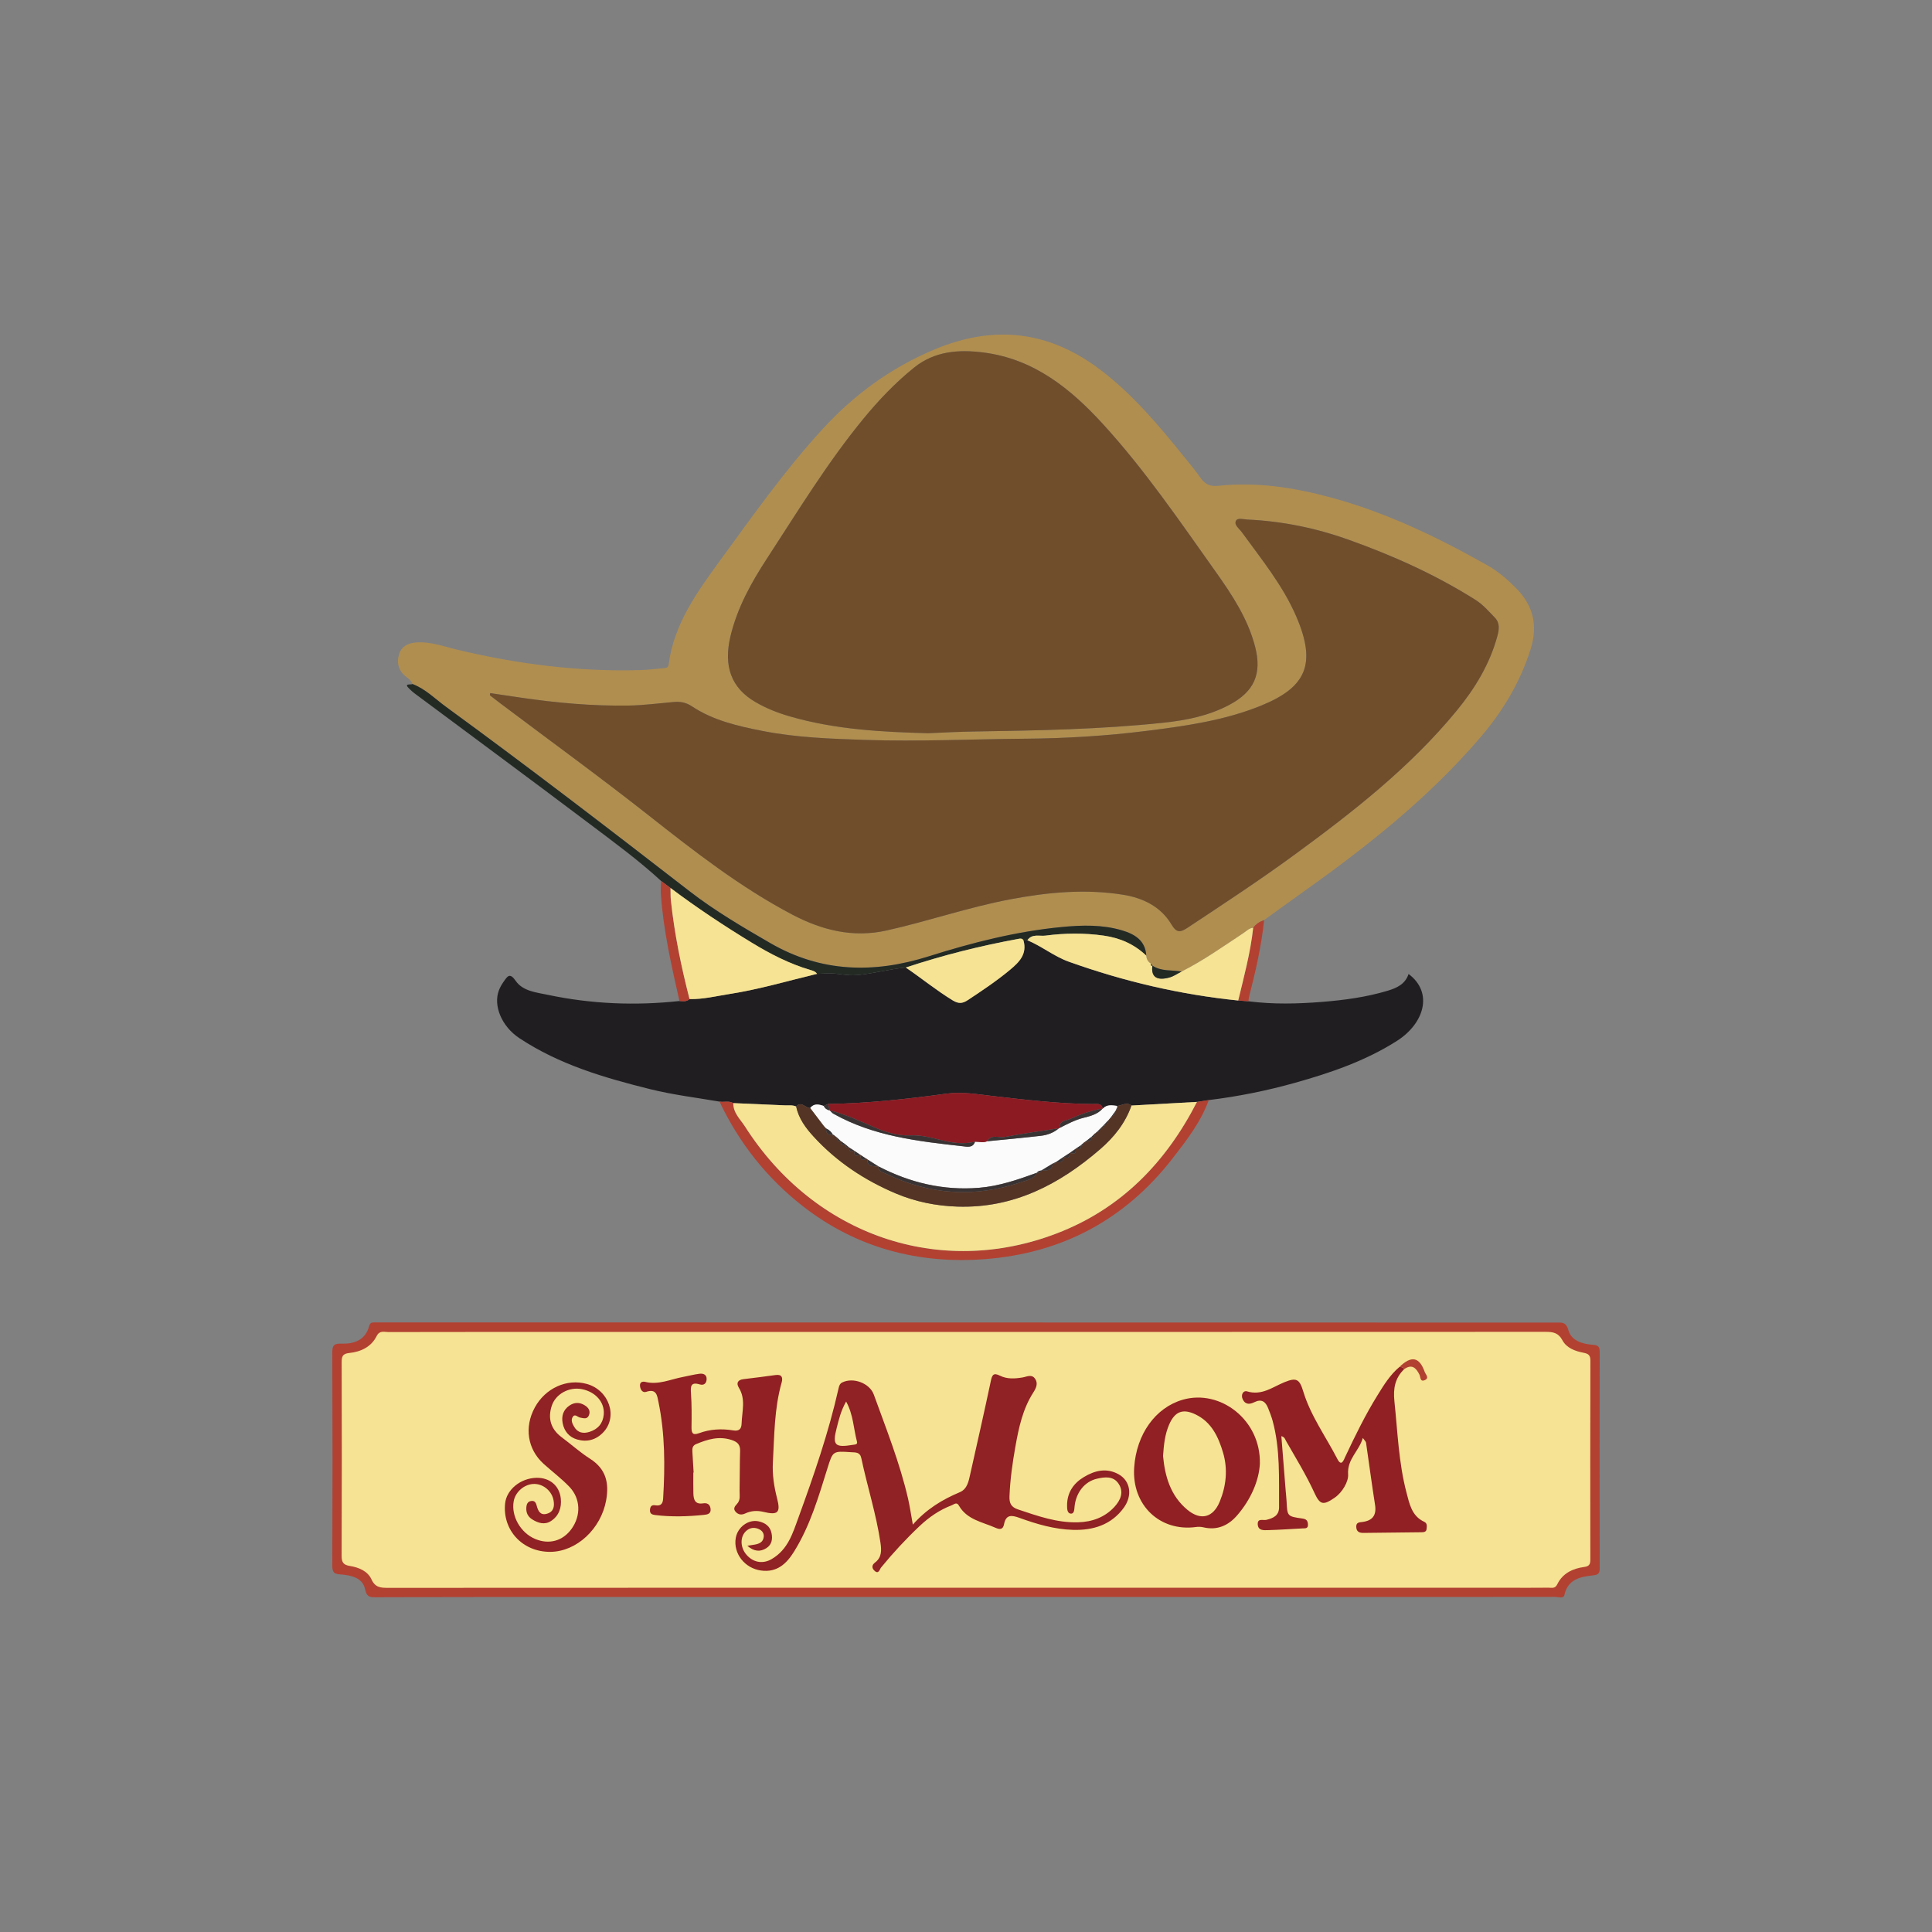 <?xml version="1.0" encoding="utf-8"?>
<!-- Generator: Adobe Illustrator 16.0.0, SVG Export Plug-In . SVG Version: 6.00 Build 0)  -->
<!DOCTYPE svg PUBLIC "-//W3C//DTD SVG 1.1//EN" "http://www.w3.org/Graphics/SVG/1.1/DTD/svg11.dtd">
<svg version="1.1" id="Layer_1" xmlns="http://www.w3.org/2000/svg" xmlns:xlink="http://www.w3.org/1999/xlink" x="0px" y="0px"
	 width="300px" height="300px" viewBox="0 0 300 300" enable-background="new 0 0 300 300" xml:space="preserve">
<rect x="0" y="0" width="300" height="300" fill="#808080" stroke="none"/>
<g>
	<path fill-rule="evenodd" clip-rule="evenodd" fill="#B24132" d="M149.889,247.977c-22.873,0-45.75-0.004-68.623,0.001
		c-7.588,0.002-15.175,0.023-22.766,0.045c-0.918,0.003-1.54,0.085-1.815-1.265c-0.357-1.739-2.147-2.159-3.723-2.273
		c-1.009-0.072-1.366-0.238-1.363-1.343c0.045-11.058,0.045-22.115,0-33.174c-0.003-1.099,0.328-1.358,1.366-1.326
		c2.033,0.061,3.767-0.524,4.368-2.758c0.138-0.515,0.434-0.54,0.823-0.542c0.381-0.003,0.76-0.002,1.139-0.002
		c60.763,0.01,121.526,0.019,182.29,0.028c0.889,0,1.58-0.16,1.959,1.2c0.452,1.632,2.208,2.142,3.82,2.251
		c0.916,0.062,1.037,0.42,1.035,1.189c-0.017,11.166-0.017,22.332,0.002,33.499c0.003,0.726-0.161,1.014-0.955,1.104
		c-2.013,0.229-3.99,0.553-4.535,3.089c-0.125,0.576-0.969,0.263-1.473,0.263c-10.081,0.018-20.162,0.013-30.243,0.014
		C190.76,247.978,170.324,247.978,149.889,247.977z"/>
	<path fill-rule="evenodd" clip-rule="evenodd" fill="#F6E393" d="M150.005,246.546c28.084,0,56.168,0,84.252,0
		c2.061,0,4.12,0.013,6.18-0.01c0.494-0.005,1.025,0.193,1.369-0.516c0.832-1.716,2.395-2.465,4.187-2.702
		c0.795-0.104,0.953-0.438,0.952-1.148c-0.016-10.302-0.021-20.603,0.008-30.903c0.003-0.848-0.316-1.067-1.084-1.216
		c-1.295-0.248-2.622-0.742-3.259-1.937c-0.624-1.167-1.444-1.305-2.594-1.305c-50.258,0.02-100.517,0.018-150.774,0.016
		c-9.65,0-19.302-0.005-28.951,0.016c-0.63,0.002-1.341-0.302-1.805,0.623c-0.848,1.693-2.455,2.441-4.239,2.627
		c-1.036,0.108-1.194,0.521-1.191,1.429c0.027,10.029,0.033,20.06-0.007,30.09c-0.004,1.015,0.301,1.393,1.289,1.553
		c1.369,0.22,2.755,0.79,3.339,2.069c0.581,1.273,1.419,1.329,2.547,1.327C90.15,246.542,120.078,246.546,150.005,246.546z"/>
	<g>
		<path fill-rule="evenodd" clip-rule="evenodd" fill="#B08E50" d="M64.063,106.215c-0.218-0.665-0.855-0.948-1.311-1.384
			c-0.991-0.95-1.144-2.111-0.772-3.277c0.374-1.182,1.355-1.695,2.626-1.791c2.268-0.171,4.354,0.637,6.479,1.143
			c9.331,2.22,18.764,3.426,28.363,3.146c1.24-0.036,2.475-0.208,3.713-0.309c0.355-0.029,0.604-0.116,0.659-0.541
			c0.83-6.369,4.492-11.365,8.108-16.325c5.03-6.896,9.964-13.875,15.748-20.192c4.925-5.377,10.62-9.562,17.397-12.408
			c9.309-3.909,17.833-2.913,25.842,3.187c5.002,3.81,8.992,8.572,12.911,13.414c0.883,1.091,1.787,2.171,2.587,3.322
			c0.693,1,1.524,1.372,2.742,1.239c5.983-0.65,11.818,0.27,17.574,1.831c8.589,2.331,16.531,6.168,24.246,10.52
			c1.654,0.934,3.085,2.175,4.427,3.528c2.689,2.713,3.434,5.795,2.271,9.484c-1.604,5.089-4.268,9.544-7.688,13.564
			c-8.162,9.589-17.979,17.289-28.187,24.532c-1.846,1.309-3.673,2.646-5.507,3.97c-0.682,0.232-1.267,0.604-1.697,1.196
			c-0.637,0.051-1.055,0.521-1.539,0.841c-3.143,2.07-6.209,4.262-9.583,5.956c-1.518-0.27-3.147,0.011-4.531-0.921l0.033,0.022
			c-0.088-0.109-0.176-0.221-0.265-0.332c-0.464-0.283-0.685-0.708-0.72-1.24c-0.138-2.371-1.809-3.343-3.753-3.922
			c-3.058-0.912-6.203-0.828-9.341-0.527c-7.086,0.677-13.947,2.427-20.704,4.562c-8.503,2.685-16.69,2.502-24.575-2.057
			c-4.314-2.495-8.624-5.02-12.559-8.068c-12.496-9.681-25.031-19.307-37.802-28.622C67.567,108.523,66.076,106.981,64.063,106.215z
			 M76.12,107.623c-0.019,0.114-0.037,0.228-0.056,0.34c0.554,0.427,1.103,0.856,1.66,1.276
			c7.687,5.787,15.478,11.442,23.031,17.397c7.104,5.601,14.217,11.149,22.253,15.376c4.604,2.421,9.402,3.645,14.664,2.475
			c6.429-1.43,12.663-3.599,19.146-4.828c5.834-1.106,11.678-1.664,17.554-0.726c3.052,0.488,5.862,1.812,7.523,4.606
			c0.784,1.321,1.359,1.286,2.496,0.532c5.594-3.701,11.201-7.382,16.615-11.344c9.089-6.649,17.945-13.569,25.158-22.332
			c2.844-3.454,5.146-7.223,6.337-11.581c0.272-0.994,0.454-2.047-0.384-2.911c-0.94-0.971-1.817-2.006-2.981-2.741
			c-6.207-3.923-12.857-6.904-19.755-9.365c-5.067-1.81-10.285-2.871-15.659-3.119c-0.62-0.027-1.549-0.341-1.815,0.212
			c-0.304,0.634,0.518,1.19,0.912,1.735c3.048,4.201,6.359,8.244,8.445,13.054c3.247,7.486,1.501,11.055-5.4,13.872
			c-5.704,2.328-11.752,3.178-17.806,3.938c-6.271,0.787-12.595,1.171-18.896,1.218c-8.271,0.062-16.538,0.468-24.819,0.188
			c-5.355-0.181-10.687-0.357-15.952-1.396c-3.828-0.755-7.651-1.627-10.951-3.821c-0.969-0.645-1.841-0.754-2.874-0.666
			c-2.31,0.198-4.618,0.508-6.931,0.547c-5.626,0.093-11.217-0.417-16.78-1.231C79.277,108.097,77.699,107.858,76.12,107.623z
			 M144.126,113.856c2.696-0.133,4.972-0.233,7.229-0.269c9.784-0.156,19.559-0.33,29.303-1.363
			c3.576-0.38,7.033-1.072,10.233-2.773c3.844-2.043,5.098-4.777,4.006-9.021c-1.126-4.383-3.607-8.107-6.17-11.715
			c-5.54-7.796-10.93-15.712-17.401-22.806c-5.104-5.592-10.799-10.18-18.604-11.175c-3.823-0.487-7.585-0.233-10.79,2.351
			c-2.917,2.354-5.485,5.048-7.861,7.939c-5.612,6.833-10.196,14.376-15.01,21.757c-2.426,3.721-4.576,7.601-5.627,11.989
			c-1.114,4.657,0.101,8.021,3.793,10.201c1.682,0.993,3.489,1.708,5.371,2.257C129.775,113.321,137.152,113.663,144.126,113.856z"
			/>
		<path fill-rule="evenodd" clip-rule="evenodd" fill="#201E21" d="M193.863,155.481c3.822,0.488,7.642,0.398,11.479,0.089
			c3.435-0.278,6.825-0.737,10.129-1.728c1.419-0.425,2.735-1.023,3.252-2.604c3.887,2.908,2.419,7.7-1.812,10.394
			c-4.887,3.109-10.309,4.96-15.837,6.509c-4.39,1.229-8.85,2.126-13.376,2.677c-0.61,0.095-1.223,0.19-1.834,0.285
			c-3.391,0.188-6.781,0.376-10.172,0.564c-0.75-0.587-1.467-0.019-2.199,0.06c-0.796-0.104-1.604-0.277-2.248,0.424
			c-0.211-0.916-0.95-0.709-1.566-0.715c-5.242-0.048-10.437-0.655-15.635-1.261c-2.351-0.273-4.719-0.682-7.105-0.351
			c-6.092,0.843-12.201,1.497-18.357,1.604c-0.227,0.101-0.452,0.201-0.678,0.302c-0.758-0.26-1.504-0.441-2.102,0.327
			c-0.736,0.016-1.341-1.154-2.177-0.242c-0.562-0.26-1.161-0.152-1.746-0.178c-2.669-0.115-5.339-0.231-8.011-0.347
			c-0.679-0.401-1.434-0.115-2.143-0.235c-3.585-0.614-7.203-1.048-10.741-1.925c-7.122-1.767-14.141-3.819-20.34-7.928
			c-2.768-1.835-4.081-5.071-3.17-7.435c0.19-0.492,0.463-0.967,0.774-1.396c0.548-0.758,0.901-1.409,1.825-0.072
			c1.12,1.621,3.204,1.799,5.023,2.183c6.747,1.422,13.556,1.698,20.407,0.954c0.547,0.025,1.109,0.137,1.568-0.299
			c2.124,0.044,4.178-0.474,6.252-0.797c4.588-0.716,9.039-2.041,13.543-3.12c0.573-0.016,1.152-0.066,1.717-0.083
			c1.495-0.045,2.908,0.413,4.459,0.276c2.577-0.228,5.051-0.939,7.605-1.178c2.446,1.661,4.735,3.542,7.268,5.087
			c0.866,0.529,1.487,0.548,2.329-0.008c2.257-1.491,4.501-2.984,6.587-4.722c1.463-1.218,2.676-2.448,2.096-4.558
			c0.201-0.012,0.402-0.024,0.602-0.036c2.245,0.93,4.143,2.513,6.453,3.339c8.526,3.048,17.274,5.105,26.288,6.019
			C192.802,155.399,193.331,155.44,193.863,155.481z"/>
		<path fill-rule="evenodd" clip-rule="evenodd" fill="#B24132" d="M185.864,171.104c0.611-0.095,1.224-0.19,1.834-0.285
			c-1.25,3.446-3.477,6.295-5.685,9.135c-7.373,9.48-17.178,14.657-29.058,15.563c-10.348,0.789-19.951-1.732-28.251-8.192
			c-5.605-4.362-9.929-9.828-12.979-16.268c0.709,0.12,1.464-0.166,2.145,0.235c-0.031,1.517,1.085,2.494,1.803,3.617
			c10.815,16.942,30.235,23.609,48.466,16.596C174.12,187.663,181.052,180.491,185.864,171.104z"/>
		<path fill-rule="evenodd" clip-rule="evenodd" fill="#232A24" d="M140.649,150.237c-2.555,0.238-5.028,0.95-7.605,1.178
			c-1.551,0.137-2.964-0.321-4.459-0.276c-0.564,0.017-1.144,0.067-1.717,0.083c-0.243-0.396-0.676-0.496-1.066-0.611
			c-3.234-0.957-6.199-2.487-9.062-4.229c-4.338-2.641-8.565-5.444-12.623-8.499c-0.489-0.365-0.979-0.729-1.468-1.095
			c-3.492-3.214-7.321-6.011-11.099-8.859c-9.036-6.816-18.146-13.531-27.221-20.292c-0.26-0.192-0.494-0.423-0.729-0.646
			c-1.021-0.961,0.157-0.607,0.464-0.775c2.013,0.767,3.504,2.309,5.194,3.541c12.771,9.315,25.306,18.941,37.802,28.622
			c3.935,3.049,8.244,5.573,12.559,8.068c7.885,4.559,16.072,4.741,24.575,2.057c6.757-2.135,13.618-3.885,20.704-4.562
			c3.138-0.301,6.283-0.385,9.341,0.527c1.944,0.579,3.615,1.551,3.753,3.922c-1.854-1.768-4.053-2.745-6.598-3.105
			c-3.023-0.428-6.037-0.4-9.041-0.003c-0.943,0.125-2.098-0.339-2.822,0.719c-0.199,0.012-0.4,0.024-0.602,0.036
			c-0.144-0.301-0.402-0.32-0.681-0.271C152.279,146.854,146.41,148.329,140.649,150.237z"/>
		<path fill-rule="evenodd" clip-rule="evenodd" fill="#B24132" d="M102.648,136.787c0.488,0.365,0.979,0.729,1.468,1.095
			c0.018,0.643-0.009,1.29,0.059,1.93c0.547,5.188,1.597,10.281,2.898,15.327c-0.459,0.436-1.021,0.324-1.568,0.299
			c-1.237-5.476-2.495-10.948-2.883-16.569C102.574,138.178,102.637,137.48,102.648,136.787z"/>
		<path fill-rule="evenodd" clip-rule="evenodd" fill="#B24132" d="M193.863,155.481c-0.532-0.041-1.062-0.082-1.594-0.123
			c0.905-3.738,1.904-7.456,2.326-11.294c0.431-0.593,1.016-0.964,1.697-1.196c-0.424,4.066-1.339,8.036-2.355,11.984
			C193.885,155.056,193.886,155.272,193.863,155.481z"/>
		<path fill-rule="evenodd" clip-rule="evenodd" fill="#704E2B" d="M76.12,107.623c1.579,0.235,3.157,0.474,4.736,0.704
			c5.563,0.814,11.154,1.324,16.78,1.231c2.312-0.039,4.621-0.349,6.931-0.547c1.033-0.088,1.905,0.021,2.874,0.666
			c3.3,2.194,7.123,3.066,10.951,3.821c5.266,1.038,10.597,1.215,15.952,1.396c8.281,0.28,16.548-0.125,24.819-0.188
			c6.301-0.047,12.624-0.431,18.896-1.218c6.054-0.76,12.102-1.609,17.806-3.938c6.901-2.817,8.647-6.386,5.4-13.872
			c-2.086-4.81-5.397-8.853-8.445-13.054c-0.395-0.545-1.216-1.102-0.912-1.735c0.267-0.553,1.195-0.239,1.815-0.212
			c5.374,0.248,10.592,1.31,15.659,3.119c6.897,2.461,13.548,5.442,19.755,9.365c1.164,0.735,2.041,1.771,2.981,2.741
			c0.838,0.864,0.656,1.917,0.384,2.911c-1.191,4.358-3.493,8.127-6.337,11.581c-7.213,8.763-16.069,15.683-25.158,22.332
			c-5.414,3.962-11.021,7.643-16.615,11.344c-1.137,0.754-1.712,0.789-2.496-0.532c-1.661-2.795-4.472-4.118-7.523-4.606
			c-5.876-0.938-11.72-0.381-17.554,0.726c-6.483,1.229-12.718,3.398-19.146,4.828c-5.262,1.17-10.06-0.054-14.664-2.475
			c-8.036-4.227-15.148-9.775-22.253-15.376c-7.554-5.955-15.345-11.61-23.031-17.397c-0.558-0.42-1.106-0.85-1.66-1.276
			C76.083,107.851,76.102,107.737,76.12,107.623z"/>
		<path fill-rule="evenodd" clip-rule="evenodd" fill="#704E2B" d="M144.126,113.856c-6.974-0.193-14.351-0.535-21.529-2.628
			c-1.882-0.549-3.689-1.264-5.371-2.257c-3.692-2.18-4.907-5.544-3.793-10.201c1.051-4.389,3.201-8.269,5.627-11.989
			c4.813-7.381,9.397-14.924,15.01-21.757c2.376-2.892,4.944-5.586,7.861-7.939c3.205-2.584,6.967-2.838,10.79-2.351
			c7.806,0.995,13.501,5.583,18.604,11.175c6.472,7.094,11.861,15.01,17.401,22.806c2.562,3.607,5.044,7.332,6.17,11.715
			c1.092,4.244-0.162,6.979-4.006,9.021c-3.2,1.701-6.657,2.394-10.233,2.773c-9.744,1.033-19.519,1.207-29.303,1.363
			C149.098,113.623,146.822,113.724,144.126,113.856z"/>
		<path fill-rule="evenodd" clip-rule="evenodd" fill="#F6E393" d="M194.596,144.064c-0.422,3.838-1.421,7.556-2.326,11.294
			c-9.012-0.913-17.76-2.971-26.286-6.019c-2.311-0.826-4.208-2.409-6.453-3.339c0.725-1.058,1.879-0.594,2.822-0.719
			c3.004-0.397,6.018-0.425,9.041,0.003c2.545,0.36,4.743,1.338,6.598,3.105c0.035,0.532,0.256,0.957,0.72,1.24
			c0.017,0.168-0.027,0.385,0.265,0.332l-0.033-0.022c-0.256,1.899,0.844,2.347,2.672,1.836c0.654-0.183,1.241-0.603,1.859-0.915
			c3.374-1.694,6.44-3.886,9.583-5.956C193.541,144.586,193.959,144.115,194.596,144.064z"/>
		<path fill-rule="evenodd" clip-rule="evenodd" fill="#232A24" d="M183.474,150.861c-0.618,0.312-1.205,0.732-1.859,0.915
			c-1.828,0.511-2.928,0.063-2.672-1.836C180.326,150.872,181.956,150.592,183.474,150.861z"/>
		<path fill-rule="evenodd" clip-rule="evenodd" fill="#232A24" d="M178.976,149.963c-0.292,0.053-0.248-0.164-0.265-0.332
			C178.8,149.742,178.888,149.854,178.976,149.963z"/>
		<path fill-rule="evenodd" clip-rule="evenodd" fill="#F6E393" d="M185.864,171.104c-4.812,9.388-11.744,16.56-21.726,20.401
			c-18.23,7.014-37.65,0.347-48.466-16.596c-0.718-1.123-1.834-2.101-1.803-3.617c2.67,0.115,5.34,0.231,8.009,0.347
			c0.585,0.025,1.184-0.082,1.746,0.178c0.391,1.869,1.491,3.346,2.735,4.7c3.565,3.888,7.881,6.744,12.709,8.791
			c3.051,1.291,6.278,1.949,9.616,2.054c8.697,0.271,15.79-3.42,22.149-8.915c2.15-1.858,3.905-4.041,4.857-6.778
			C179.083,171.479,182.474,171.292,185.864,171.104z"/>
		<path fill-rule="evenodd" clip-rule="evenodd" fill="#FBFBFB" d="M125.802,172.059c0.598-0.769,1.344-0.587,2.102-0.327
			c0.197,0.389,0.517,0.614,0.941,0.694l-0.003-0.017c0.188,0.179,0.349,0.407,0.568,0.53c6.234,3.503,13.165,4.282,20.086,5.05
			c0.602,0.066,1.576,0.325,1.908-0.706c0.625-0.008,1.259,0.209,1.875-0.066c2.784-0.279,5.572-0.526,8.351-0.852
			c1.019-0.117,1.988-0.475,2.793-1.166l0.115-0.054c1.199-0.599,2.367-1.234,3.699-1.569c1.066-0.269,2.198-0.545,2.99-1.448
			l0.018,0.024c0.644-0.702,1.452-0.528,2.248-0.425c-0.008,0.108-0.016,0.217-0.023,0.327c-0.089,0.064-0.133,0.151-0.131,0.262
			l0.032-0.026c-0.097,0.139-0.193,0.276-0.29,0.415l0.015-0.023c-0.146,0.202-0.29,0.405-0.435,0.609l0.041-0.041
			c-0.107,0.132-0.217,0.265-0.325,0.396l0.037-0.041c-0.108,0.131-0.218,0.263-0.327,0.392l0.023-0.027
			c-0.158,0.16-0.314,0.32-0.472,0.48l-0.061,0.081c-0.078,0.078-0.156,0.154-0.234,0.232l-0.092,0.093
			c-0.076,0.077-0.154,0.155-0.232,0.231l-0.093,0.095c-0.078,0.076-0.155,0.153-0.233,0.231l-0.093,0.094
			c-0.076,0.077-0.154,0.153-0.232,0.23l-0.103,0.098c-0.078,0.034-0.14,0.089-0.187,0.161c-0.087,0.006-0.146,0.051-0.173,0.133
			c-0.149,0.143-0.298,0.286-0.448,0.429l0.021-0.02c-0.243,0.192-0.487,0.384-0.73,0.574l0.116,0.094l-0.124-0.083
			c-0.104,0.074-0.208,0.148-0.312,0.221l-0.116,0.077c-0.161,0.146-0.321,0.291-0.481,0.437l0.021-0.02
			c-0.244,0.16-0.489,0.321-0.733,0.481l-0.105,0.077c-0.288,0.202-0.577,0.405-0.864,0.609l-0.064,0.039
			c-0.303,0.196-0.605,0.394-0.907,0.591l-0.094,0.058c-0.38,0.26-0.76,0.521-1.142,0.78l0.031-0.022
			c-0.141,0.063-0.282,0.127-0.423,0.19l-0.07,0.03c-0.604,0.368-1.21,0.736-1.814,1.103l0.034-0.025
			c-0.262,0.051-0.535,0.083-0.678,0.36l0.032-0.021c-2.941,1.067-5.886,2.099-9.047,2.354c-5.546,0.448-10.718-0.79-15.616-3.334
			l0.02,0.018c-0.581-0.368-1.162-0.739-1.743-1.107c-0.036-0.054-0.087-0.086-0.151-0.092c-0.284-0.186-0.569-0.372-0.855-0.559
			l-0.113-0.076c-0.286-0.191-0.573-0.384-0.859-0.574l-0.108-0.075c-0.247-0.155-0.495-0.31-0.741-0.465l0.02,0.02
			c-0.175-0.151-0.351-0.303-0.525-0.455l-0.049-0.036c-0.245-0.172-0.49-0.344-0.736-0.516l0.021,0.019
			c-0.154-0.146-0.311-0.293-0.466-0.438c-0.032-0.061-0.082-0.096-0.151-0.104c-0.041-0.091-0.108-0.153-0.202-0.188l-0.101-0.094
			c-0.116-0.077-0.231-0.154-0.348-0.23l-0.045,0.095l0.062-0.084c-0.247-0.421-0.588-0.739-1.039-0.934l0.029,0.038
			c-0.13-0.139-0.258-0.279-0.387-0.421C127.215,173.919,126.509,172.989,125.802,172.059z"/>
		<path fill-rule="evenodd" clip-rule="evenodd" fill="#8C1A22" d="M153.279,177.217c-0.616,0.275-1.25,0.059-1.876,0.066
			c-1.889,0.462-3.724,0.154-5.569-0.322c-1.456-0.376-2.936-0.719-4.458-0.656c-2.052,0.083-3.914-0.515-5.772-1.332
			c-2.204-0.97-4.419-1.947-6.762-2.563l0.003,0.017c-0.088-0.332-0.176-0.664-0.264-0.996c6.156-0.107,12.266-0.762,18.357-1.604
			c2.387-0.331,4.755,0.077,7.105,0.351c5.198,0.605,10.393,1.213,15.635,1.261c0.616,0.006,1.355-0.201,1.566,0.715
			c0,0.001-0.018-0.023-0.018-0.023c-1.773,0.301-3.455,0.897-5.082,1.637c-0.641,0.291-1.687,0.213-1.607,1.381l-0.115,0.054
			c-2.808,0.437-5.627,0.811-8.414,1.353C155.102,176.729,153.943,176.037,153.279,177.217z"/>
		<path fill-rule="evenodd" clip-rule="evenodd" fill="#F6E393" d="M107.073,155.139c-1.302-5.046-2.352-10.14-2.898-15.327
			c-0.067-0.64-0.041-1.287-0.059-1.93c4.058,3.055,8.285,5.858,12.623,8.499c2.863,1.742,5.828,3.272,9.062,4.229
			c0.391,0.115,0.823,0.216,1.066,0.611c-4.504,1.079-8.955,2.404-13.543,3.12C111.251,154.665,109.197,155.183,107.073,155.139z"/>
		<path fill-rule="evenodd" clip-rule="evenodd" fill="#543425" d="M173.47,172.055c0.008-0.11,0.016-0.219,0.023-0.327
			c0.732-0.078,1.449-0.646,2.199-0.06c-0.952,2.737-2.707,4.92-4.857,6.778c-6.359,5.495-13.452,9.187-22.149,8.915
			c-3.338-0.104-6.565-0.763-9.616-2.054c-4.828-2.047-9.144-4.903-12.709-8.791c-1.244-1.354-2.345-2.831-2.735-4.7
			c0.836-0.912,1.44,0.258,2.177,0.242c0.707,0.931,1.413,1.86,2.12,2.793c0.129,0.14,0.259,0.28,0.387,0.419l-0.029-0.038
			c-0.036,0.737,0.263,1.102,1.039,0.934l-0.062,0.084c0,0,0.045-0.095,0.045-0.094c0.01,0.235,0.108,0.341,0.348,0.229
			c0,0,0.101,0.094,0.1,0.094c-0.081,0.227-0.037,0.314,0.203,0.188c0.069,0.008,0.119,0.043,0.151,0.104
			c-0.169,0.491,0.171,0.441,0.466,0.438c0,0-0.021-0.019-0.02-0.019c-0.015,0.54,0.184,0.778,0.734,0.516
			c0,0,0.049,0.036,0.048,0.036c-0.092,0.464,0.212,0.466,0.526,0.455l-0.02-0.02c0.011,0.532,0.198,0.781,0.741,0.465l0.108,0.075
			c-0.121,0.801,0.252,0.863,0.859,0.574l0.113,0.076c-0.112,0.795,0.244,0.873,0.855,0.559c0.064,0.006,0.115,0.038,0.151,0.092
			c0.013,1.265,0.973,1.037,1.743,1.107l-0.02-0.018c-0.046,0.819,0.673,0.898,1.166,1.139c6.797,3.293,13.786,3.755,20.946,1.337
			c0.938-0.316,2.016-0.461,2.551-1.495l-0.032,0.021c0.303,0.025,0.574-0.009,0.678-0.36l-0.034,0.025
			c0.804-0.041,1.708,0.084,1.814-1.103l0.07-0.03c0.219,0.105,0.349,0.019,0.423-0.19l-0.031,0.022
			c0.566,0.011,1.234,0.173,1.142-0.78l0.094-0.058c0.611,0.276,0.972,0.169,0.907-0.591l0.064-0.039
			c0.59,0.226,1.001,0.195,0.864-0.609l0.105-0.077c0.553,0.311,0.74,0.062,0.733-0.481c0,0-0.021,0.02-0.02,0.02
			c0.299,0.008,0.627,0.047,0.48-0.437l0.116-0.077c0.248,0.127,0.326,0.018,0.312-0.221l0.124,0.083l-0.116-0.094
			c0.539,0.183,0.761-0.034,0.73-0.574l-0.021,0.02c0.284-0.003,0.631,0.062,0.448-0.429c0.027-0.082,0.086-0.127,0.175-0.131
			c0.065,0.018,0.133,0.034,0.199,0.05c-0.005-0.071-0.01-0.143-0.015-0.213c0,0,0.103-0.098,0.104-0.097
			c0.243,0.089,0.321,0.014,0.231-0.231c0,0,0.093-0.094,0.094-0.094c0.244,0.089,0.322,0.013,0.232-0.231l0.093-0.095
			c0.244,0.089,0.322,0.014,0.232-0.231c0,0,0.092-0.093,0.093-0.093c0.25,0.096,0.32,0.01,0.233-0.232l0.061-0.081
			c0.454,0.131,0.458-0.179,0.472-0.48l-0.023,0.027c0.11-0.131,0.219-0.261,0.327-0.392l-0.037,0.041
			c0.215-0.046,0.323-0.177,0.325-0.396c0,0-0.041,0.041-0.04,0.041c0.384-0.033,0.433-0.305,0.434-0.609l-0.015,0.023
			c0.097-0.139,0.193-0.276,0.29-0.415c0,0-0.032,0.026-0.031,0.026C173.563,172.319,173.701,172.278,173.47,172.055z"/>
		<path fill-rule="evenodd" clip-rule="evenodd" fill="#F6E393" d="M140.649,150.237c5.761-1.908,11.63-3.383,17.599-4.471
			c0.278-0.05,0.537-0.03,0.681,0.271c0.58,2.109-0.633,3.34-2.096,4.558c-2.086,1.737-4.33,3.23-6.587,4.722
			c-0.842,0.556-1.463,0.537-2.329,0.008C145.385,153.779,143.096,151.898,140.649,150.237z"/>
		<path fill-rule="evenodd" clip-rule="evenodd" fill="#3A3334" d="M128.581,171.43c0.088,0.332,0.176,0.664,0.264,0.996
			c-0.425-0.08-0.744-0.306-0.941-0.694C128.129,171.631,128.354,171.53,128.581,171.43z"/>
		<path fill-rule="evenodd" clip-rule="evenodd" fill="#3A3334" d="M161.055,182.089c-0.535,1.034-1.612,1.179-2.551,1.495
			c-7.16,2.418-14.149,1.956-20.946-1.337c-0.493-0.24-1.212-0.319-1.166-1.139c4.898,2.544,10.07,3.782,15.616,3.334
			C155.169,184.188,158.113,183.156,161.055,182.089z"/>
		<path fill-rule="evenodd" clip-rule="evenodd" fill="#3A3334" d="M128.842,172.409c2.343,0.616,4.558,1.594,6.762,2.563
			c1.858,0.817,3.721,1.415,5.772,1.332c1.522-0.062,3.002,0.28,4.458,0.656c1.846,0.477,3.681,0.784,5.569,0.322
			c-0.331,1.031-1.306,0.772-1.907,0.706c-6.921-0.768-13.852-1.547-20.086-5.05C129.19,172.816,129.03,172.588,128.842,172.409z"/>
		<path fill-rule="evenodd" clip-rule="evenodd" fill="#3A3334" d="M153.279,177.217c0.664-1.18,1.822-0.488,2.729-0.665
			c2.787-0.542,5.606-0.916,8.414-1.353c-0.805,0.691-1.774,1.049-2.793,1.166C158.852,176.69,156.063,176.938,153.279,177.217z"/>
		<path fill-rule="evenodd" clip-rule="evenodd" fill="#3A3334" d="M164.538,175.146c-0.079-1.168,0.967-1.09,1.607-1.381
			c1.627-0.739,3.309-1.336,5.082-1.637c-0.792,0.903-1.924,1.18-2.99,1.448C166.905,173.911,165.737,174.547,164.538,175.146z"/>
		<path fill-rule="evenodd" clip-rule="evenodd" fill="#3A3334" d="M163.48,180.673c-0.106,1.187-1.011,1.062-1.814,1.103
			C162.271,181.409,162.876,181.041,163.48,180.673z"/>
		<path fill-rule="evenodd" clip-rule="evenodd" fill="#3A3334" d="M136.411,181.126c-0.771-0.07-1.73,0.157-1.743-1.107
			C135.249,180.387,135.83,180.758,136.411,181.126z"/>
		<path fill-rule="evenodd" clip-rule="evenodd" fill="#3A3334" d="M129.318,176.166c-0.776,0.168-1.075-0.196-1.039-0.934
			C128.73,175.427,129.071,175.745,129.318,176.166z"/>
		<path fill-rule="evenodd" clip-rule="evenodd" fill="#3A3334" d="M165.084,179.694c0.093,0.953-0.575,0.791-1.142,0.78
			C164.324,180.215,164.704,179.954,165.084,179.694z"/>
		<path fill-rule="evenodd" clip-rule="evenodd" fill="#3A3334" d="M134.517,179.927c-0.611,0.314-0.968,0.236-0.855-0.559
			C133.947,179.555,134.232,179.741,134.517,179.927z"/>
		<path fill-rule="evenodd" clip-rule="evenodd" fill="#3A3334" d="M166.085,179.046c0.064,0.76-0.296,0.867-0.907,0.591
			C165.479,179.439,165.782,179.242,166.085,179.046z"/>
		<path fill-rule="evenodd" clip-rule="evenodd" fill="#3A3334" d="M133.548,179.292c-0.607,0.289-0.98,0.227-0.859-0.574
			C132.975,178.908,133.262,179.101,133.548,179.292z"/>
		<path fill-rule="evenodd" clip-rule="evenodd" fill="#3A3334" d="M167.014,178.397c0.137,0.805-0.274,0.835-0.864,0.609
			C166.437,178.803,166.726,178.6,167.014,178.397z"/>
		<path fill-rule="evenodd" clip-rule="evenodd" fill="#3A3334" d="M169.479,176.539c0.03,0.54-0.191,0.757-0.73,0.574
			C168.992,176.923,169.236,176.731,169.479,176.539z"/>
		<path fill-rule="evenodd" clip-rule="evenodd" fill="#3A3334" d="M131.284,177.706c-0.551,0.263-0.749,0.024-0.734-0.516
			C130.794,177.362,131.039,177.534,131.284,177.706z"/>
		<path fill-rule="evenodd" clip-rule="evenodd" fill="#3A3334" d="M167.853,177.839c0.007,0.544-0.181,0.792-0.733,0.481
			C167.363,178.16,167.608,177.999,167.853,177.839z"/>
		<path fill-rule="evenodd" clip-rule="evenodd" fill="#3A3334" d="M132.58,178.643c-0.543,0.316-0.73,0.067-0.741-0.465
			C132.085,178.333,132.333,178.487,132.58,178.643z"/>
		<path fill-rule="evenodd" clip-rule="evenodd" fill="#3A3334" d="M173.096,172.682c-0.001,0.305-0.05,0.576-0.434,0.609
			C172.806,173.087,172.95,172.884,173.096,172.682z"/>
		<path fill-rule="evenodd" clip-rule="evenodd" fill="#3A3334" d="M172.11,173.97c-0.014,0.302-0.018,0.611-0.472,0.48
			C171.796,174.29,171.952,174.13,172.11,173.97z"/>
		<path fill-rule="evenodd" clip-rule="evenodd" fill="#3A3334" d="M169.906,176.13c0.183,0.49-0.164,0.426-0.448,0.429
			C169.608,176.416,169.757,176.272,169.906,176.13z"/>
		<path fill-rule="evenodd" clip-rule="evenodd" fill="#3A3334" d="M130.569,177.209c-0.295,0.003-0.635,0.053-0.466-0.438
			C130.259,176.916,130.415,177.063,130.569,177.209z"/>
		<path fill-rule="evenodd" clip-rule="evenodd" fill="#3A3334" d="M168.313,177.422c0.146,0.483-0.182,0.444-0.48,0.437
			C167.992,177.713,168.152,177.567,168.313,177.422z"/>
		<path fill-rule="evenodd" clip-rule="evenodd" fill="#3A3334" d="M131.858,178.197c-0.314,0.011-0.618,0.009-0.526-0.455
			C131.508,177.895,131.684,178.046,131.858,178.197z"/>
		<path fill-rule="evenodd" clip-rule="evenodd" fill="#3A3334" d="M161.7,181.75c-0.104,0.352-0.375,0.386-0.678,0.36
			C161.165,181.833,161.438,181.801,161.7,181.75z"/>
		<path fill-rule="evenodd" clip-rule="evenodd" fill="#3A3334" d="M173.47,172.055c0.231,0.224,0.094,0.265-0.13,0.262
			C173.337,172.206,173.381,172.119,173.47,172.055z"/>
		<path fill-rule="evenodd" clip-rule="evenodd" fill="#3A3334" d="M173.371,172.29c-0.097,0.139-0.193,0.276-0.29,0.415
			C173.178,172.566,173.274,172.429,173.371,172.29z"/>
		<path fill-rule="evenodd" clip-rule="evenodd" fill="#3A3334" d="M172.702,173.25c-0.002,0.22-0.11,0.351-0.325,0.396
			C172.485,173.515,172.595,173.382,172.702,173.25z"/>
		<path fill-rule="evenodd" clip-rule="evenodd" fill="#3A3334" d="M172.414,173.605c-0.108,0.131-0.217,0.261-0.327,0.392
			C172.196,173.868,172.306,173.736,172.414,173.605z"/>
		<path fill-rule="evenodd" clip-rule="evenodd" fill="#3A3334" d="M171.578,174.531c0.087,0.242,0.017,0.328-0.233,0.232
			C171.422,174.686,171.5,174.609,171.578,174.531z"/>
		<path fill-rule="evenodd" clip-rule="evenodd" fill="#3A3334" d="M128.309,175.271c-0.128-0.139-0.258-0.279-0.387-0.419
			C128.051,174.991,128.179,175.132,128.309,175.271z"/>
		<path fill-rule="evenodd" clip-rule="evenodd" fill="#3A3334" d="M171.252,174.856c0.09,0.245,0.012,0.32-0.232,0.231
			C171.098,175.012,171.176,174.934,171.252,174.856z"/>
		<path fill-rule="evenodd" clip-rule="evenodd" fill="#3A3334" d="M170.927,175.183c0.09,0.244,0.012,0.32-0.232,0.231
			C170.771,175.336,170.849,175.259,170.927,175.183z"/>
		<path fill-rule="evenodd" clip-rule="evenodd" fill="#3A3334" d="M170.601,175.508c0.09,0.245,0.012,0.32-0.231,0.231
			C170.446,175.661,170.524,175.585,170.601,175.508z"/>
		<path fill-rule="evenodd" clip-rule="evenodd" fill="#3A3334" d="M170.266,175.836c0.005,0.07,0.01,0.142,0.015,0.213
			c-0.066-0.016-0.134-0.032-0.199-0.05C170.126,175.925,170.188,175.87,170.266,175.836z"/>
		<path fill-rule="evenodd" clip-rule="evenodd" fill="#3A3334" d="M129.649,176.386c-0.239,0.111-0.338,0.006-0.348-0.229
			C129.418,176.231,129.533,176.309,129.649,176.386z"/>
		<path fill-rule="evenodd" clip-rule="evenodd" fill="#3A3334" d="M129.952,176.667c-0.24,0.127-0.284,0.039-0.203-0.188
			C129.844,176.514,129.911,176.576,129.952,176.667z"/>
		<path fill-rule="evenodd" clip-rule="evenodd" fill="#3A3334" d="M168.741,177.124c0.015,0.238-0.063,0.348-0.312,0.221
			C168.533,177.272,168.638,177.198,168.741,177.124z"/>
		<path fill-rule="evenodd" clip-rule="evenodd" fill="#3A3334" d="M163.974,180.452c-0.074,0.209-0.204,0.296-0.423,0.19
			C163.691,180.579,163.833,180.516,163.974,180.452z"/>
	</g>
	<g>
		<path fill-rule="evenodd" clip-rule="evenodd" fill="#902124" d="M141.744,236.745c2.106-2.4,4.572-3.892,7.291-5.034
			c1.18-0.495,1.383-1.731,1.632-2.845c1.076-4.803,2.168-9.601,3.186-14.415c0.201-0.954,0.399-1.345,1.419-0.837
			c1.104,0.553,2.321,0.475,3.51,0.277c0.676-0.111,1.403-0.562,1.937,0.189c0.527,0.739,0.146,1.502-0.257,2.127
			c-1.653,2.569-2.267,5.469-2.79,8.405c-0.457,2.56-0.818,5.127-0.921,7.733c-0.043,1.086,0.265,1.684,1.331,2.039
			c3.033,1.016,6.046,2.092,9.31,1.999c2.199-0.062,4.167-0.767,5.668-2.41c0.914-1.001,1.495-2.25,0.655-3.553
			c-0.815-1.266-2.177-1.087-3.396-0.801c-1.903,0.447-3.206,2.118-3.453,4.234c-0.057,0.483-0.024,1.199-0.562,1.18
			c-0.605-0.021-0.607-0.756-0.607-1.282c0.002-1.975,0.977-3.413,2.608-4.395c1.698-1.021,3.512-1.472,5.383-0.436
			c1.825,1.012,2.221,3.279,0.797,5.224c-1.928,2.632-4.729,3.501-7.855,3.413c-2.896-0.082-5.663-0.896-8.361-1.877
			c-1.225-0.445-2.074-0.506-2.366,1.018c-0.158,0.83-0.665,0.824-1.314,0.536c-2.049-0.907-4.438-1.247-5.697-3.456
			c-0.344-0.605-0.745-0.179-1.108-0.04c-1.898,0.719-3.522,1.844-5,3.239c-2.131,2.015-4.115,4.155-5.972,6.425
			c-0.229,0.279-0.365,1.13-1.043,0.477c-0.43-0.413-0.392-0.871,0.092-1.237c1.073-0.812,1.031-1.905,0.859-3.08
			c-0.655-4.456-2.048-8.742-2.974-13.136c-0.205-0.976-0.879-0.884-1.598-0.932c-2.822-0.186-2.82-0.201-3.66,2.493
			c-1.385,4.441-2.69,8.92-5.172,12.919c-1.167,1.884-2.641,3.304-5.141,2.962c-2.526-0.345-4.335-2.635-3.928-5.051
			c0.284-1.688,1.954-2.92,3.529-2.589c1.031,0.217,1.813,0.761,2.029,1.847c0.177,0.896,0.058,1.767-0.789,2.31
			c-0.974,0.622-1.922,0.541-2.97-0.358c0.516-0.081,0.858-0.126,1.2-0.192c0.676-0.13,1.255-0.386,1.346-1.181
			c0.065-0.562-0.245-0.971-0.692-1.188c-0.667-0.326-1.359-0.307-1.97,0.2c-1.046,0.868-1.038,2.615,0.015,3.791
			c1.174,1.311,2.682,1.334,3.876,0.638c2.531-1.474,3.266-3.988,4.153-6.423c2.409-6.604,4.703-13.25,6.246-20.125
			c0.09-0.4,0.198-0.706,0.583-0.893c1.719-0.828,4.241,0.13,4.88,1.892c1.931,5.339,4.043,10.619,5.322,16.17
			C141.281,233.927,141.456,235.16,141.744,236.745z M131.385,217.628c-0.833,1.473-1.124,2.792-1.46,4.089
			c-0.7,2.703-0.297,3.104,2.529,2.636c0.319-0.053,0.743-0.036,0.617-0.503C132.534,221.85,132.523,219.698,131.385,217.628z"/>
		<path fill-rule="evenodd" clip-rule="evenodd" fill="#902024" d="M218.041,212.601c-1.433,1.393-1.728,3.013-1.516,5.01
			c0.501,4.735,0.655,9.516,1.872,14.148c0.461,1.75,0.808,3.65,2.754,4.543c0.52,0.238,0.395,0.76,0.36,1.15
			c-0.044,0.489-0.536,0.471-0.899,0.477c-2.981,0.043-5.961,0.075-8.942,0.099c-0.607,0.004-1.044-0.205-1.073-0.925
			c-0.029-0.74,0.502-0.711,0.979-0.775c1.579-0.216,2.193-1.061,1.938-2.672c-0.507-3.207-0.924-6.428-1.396-9.641
			c-0.026-0.177-0.22-0.332-0.502-0.731c-0.597,2.085-2.451,3.253-2.283,5.68c0.074,1.054-0.856,2.759-2.115,3.619
			c-1.732,1.184-2.25,1.11-3.109-0.763c-1.284-2.8-2.891-5.407-4.413-8.067c-0.147-0.259-0.205-0.609-0.729-0.75
			c0.231,2.918,0.453,5.722,0.677,8.525c0.042,0.54,0.109,1.077,0.136,1.617c0.111,2.291,0.104,2.319,2.435,2.647
			c0.607,0.085,0.843,0.298,0.882,0.896c0.046,0.701-0.409,0.619-0.84,0.641c-1.782,0.092-3.565,0.218-5.35,0.269
			c-0.672,0.019-1.556,0.099-1.606-0.904c-0.049-0.995,0.843-0.57,1.336-0.689c1.076-0.263,1.984-0.659,1.975-1.976
			c-0.034-4.489,0.2-9.004-1-13.404c-0.186-0.676-0.441-1.333-0.703-1.983c-0.402-0.998-1.01-1.467-2.137-0.911
			c-0.642,0.318-1.364,0.445-1.794-0.431c-0.366-0.752,0.11-1.423,0.653-1.255c2.282,0.711,3.974-0.665,5.829-1.424
			c1.812-0.738,2.32-0.509,2.894,1.396c1.153,3.827,3.521,7.054,5.325,10.557c0.632,1.226,0.981,0.114,1.216-0.384
			c1.523-3.232,3.088-6.443,4.972-9.484c0.996-1.607,1.979-3.238,3.464-4.47C217.606,212.272,217.893,212.304,218.041,212.601z"/>
		<path fill-rule="evenodd" clip-rule="evenodd" fill="#902024" d="M107.66,228.657c0,1.083-0.022,2.167,0.008,3.248
			c0.026,0.957,0.257,1.734,1.521,1.533c0.586-0.093,1.057,0.116,1.146,0.83c0.101,0.808-0.49,0.905-1.011,0.959
			c-2.535,0.262-5.075,0.34-7.612,0.023c-0.453-0.058-0.826-0.193-0.784-0.803c0.04-0.562,0.286-0.789,0.822-0.704
			c0.813,0.13,1.17-0.187,1.22-1.03c0.299-5.032,0.304-10.052-0.723-15.016c-0.195-0.947-0.289-2.127-1.904-1.574
			c-0.597,0.204-0.963-0.414-0.968-1.017c-0.004-0.504,0.416-0.627,0.814-0.528c2.061,0.513,3.927-0.406,5.87-0.766
			c0.849-0.158,1.688-0.386,2.542-0.494c0.57-0.074,1.147,0.101,1.122,0.829c-0.021,0.627-0.377,1.026-1.081,0.819
			c-1.411-0.417-1.423,0.326-1.347,1.419c0.121,1.725,0.106,3.463,0.082,5.192c-0.012,0.894,0.131,1.351,1.17,0.968
			c1.712-0.632,3.504-0.729,5.285-0.435c0.983,0.163,1.3-0.258,1.324-1.085c0.059-1.857,0.678-3.747-0.426-5.538
			c-0.435-0.704-0.19-1.227,0.719-1.333c1.664-0.196,3.325-0.409,4.985-0.64c0.999-0.141,1.147,0.428,0.937,1.166
			c-1.151,4.052-1.129,8.229-1.359,12.38c-0.105,1.907,0.171,3.754,0.652,5.609c0.582,2.237,0.117,2.632-2.099,2.097
			c-0.979-0.235-1.928-0.189-2.853,0.245c-0.536,0.25-1.041,0.219-1.474-0.25c-0.483-0.525-0.079-0.919,0.225-1.259
			c0.551-0.611,0.364-1.329,0.378-2.014c0.038-2.057,0.015-4.114,0.079-6.17c0.032-0.99-0.396-1.414-1.314-1.717
			c-1.963-0.647-3.724-0.108-5.501,0.632c-0.583,0.242-0.626,0.671-0.595,1.182c0.067,1.079,0.13,2.157,0.194,3.235
			C107.692,228.654,107.676,228.656,107.66,228.657z"/>
		<path fill-rule="evenodd" clip-rule="evenodd" fill="#902024" d="M195.631,227.292c-0.127,2.537-1.347,5.502-3.537,8.024
			c-1.351,1.555-3.079,2.358-5.228,1.847c-0.358-0.084-0.757-0.102-1.123-0.052c-5.651,0.777-10.031-3.426-9.628-9.254
			c0.358-5.181,3.308-9.288,7.55-10.511C189.471,215.672,195.804,220.486,195.631,227.292z M180.598,226.083
			c0.286,3.114,1.134,6.159,3.762,8.344c2.093,1.742,4.019,1.229,5.037-1.246c1.015-2.471,1.278-5.049,0.518-7.619
			c-0.715-2.415-1.763-4.691-4.199-5.896c-2.018-0.996-3.277-0.51-4.165,1.521C180.89,222.698,180.716,224.306,180.598,226.083z"/>
		<path fill-rule="evenodd" clip-rule="evenodd" fill="#902124" d="M85.433,240.971c-4.293,0.015-7.438-3.372-6.997-7.533
			c0.225-2.132,2.394-3.904,4.85-3.964c2.051-0.05,3.583,1.206,3.794,3.219c0.151,1.438-0.309,2.728-1.561,3.517
			c-0.963,0.604-1.989,0.288-2.903-0.298c-0.643-0.414-0.937-1.016-0.89-1.792c0.035-0.538,0.188-0.979,0.791-1.05
			c0.557-0.067,0.716,0.324,0.836,0.783c0.208,0.788,0.565,1.485,1.563,1.205c1.057-0.297,1.209-1.129,1.043-2.07
			c-0.249-1.425-1.524-2.527-2.938-2.562c-1.496-0.037-2.969,1.166-3.248,2.653c-0.438,2.329,1.057,4.952,3.356,5.902
			c2.151,0.888,4.264,0.3,5.611-1.562c1.495-2.067,1.435-4.715-0.331-6.558c-1.23-1.284-2.675-2.363-3.999-3.562
			c-2.505-2.272-3.028-5.68-1.367-8.739c1.635-3.011,4.982-4.528,8.08-3.662c3.478,0.972,4.87,5.114,2.524,7.544
			c-1.113,1.152-2.499,1.521-4.019,1.082c-1.236-0.356-2.013-1.271-2.257-2.537c-0.212-1.087,0.086-2.062,1.031-2.716
			c0.78-0.542,1.617-0.562,2.437-0.032c0.555,0.36,0.875,0.853,0.614,1.511c-0.272,0.688-0.835,0.467-1.381,0.371
			c-0.376-0.067-0.793-0.646-1.14-0.103c-0.319,0.5-0.066,1.039,0.216,1.522c0.566,0.973,1.445,1.101,2.396,0.799
			c1.302-0.411,2.095-1.322,2.21-2.711c0.154-1.883-1.254-3.493-3.383-3.919c-2.002-0.401-4.093,0.748-4.694,2.582
			c-0.655,1.992-0.118,3.647,1.53,4.876c1.476,1.1,2.853,2.349,4.399,3.334c2.472,1.57,3.004,3.731,2.52,6.446
			C93.336,237.385,89.533,240.954,85.433,240.971z"/>
		<path fill-rule="evenodd" clip-rule="evenodd" fill="#B24132" d="M218.041,212.601c-0.148-0.297-0.435-0.328-0.715-0.366
			c1.846-1.775,3.084-1.534,3.91,0.812c0.13,0.366,0.74,0.911,0.034,1.246c-0.777,0.369-0.686-0.488-0.854-0.83
			C219.88,212.381,219.24,211.772,218.041,212.601z"/>
	</g>
</g>
</svg>
